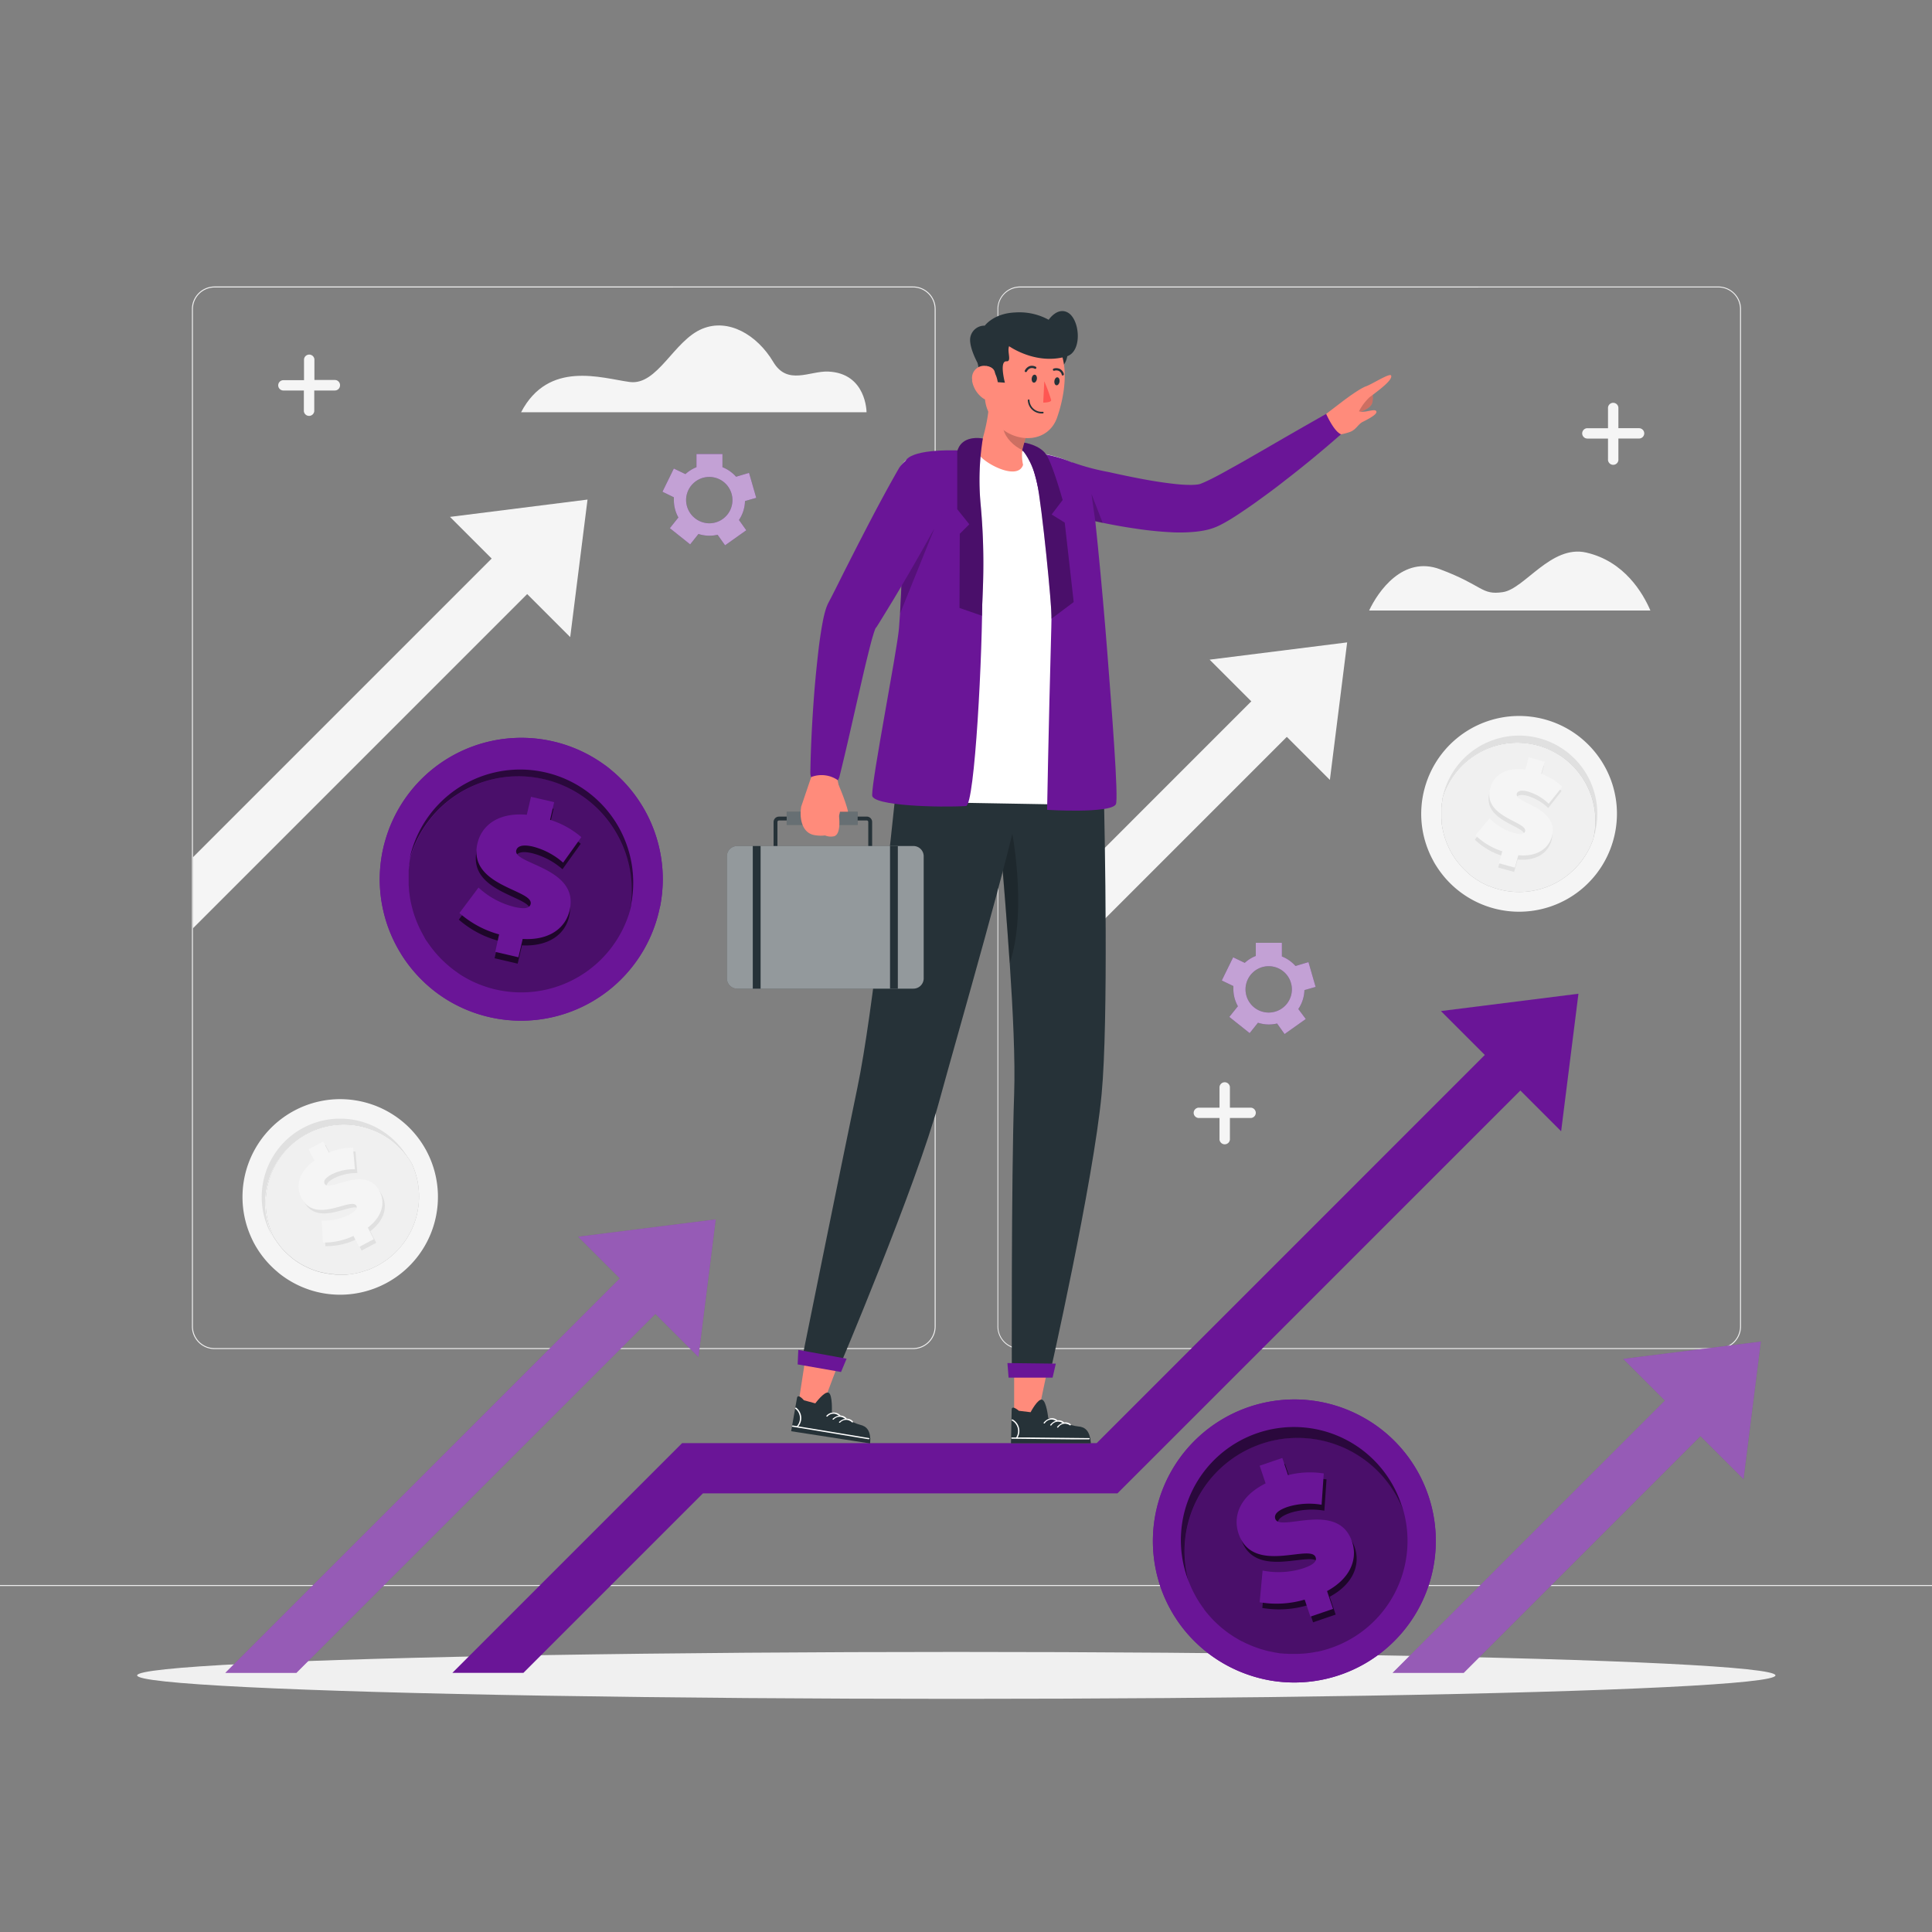 <svg xmlns="http://www.w3.org/2000/svg" viewBox="0 0 500 500"><rect x="0" y="0" width="500" height="500" fill="#808080" stroke="none"/><g id="freepik--background-complete--inject-75"><path d="M444.71,349.14H264a5.87,5.87,0,0,1-5.86-5.86V80A5.87,5.87,0,0,1,264,74.15H444.71A5.87,5.87,0,0,1,450.57,80V343.28A5.87,5.87,0,0,1,444.71,349.14ZM264,74.4A5.61,5.61,0,0,0,258.35,80V343.28a5.61,5.61,0,0,0,5.61,5.61H444.71a5.61,5.61,0,0,0,5.61-5.61V80a5.61,5.61,0,0,0-5.61-5.61Z" style="fill:#f0f0f0"></path><path d="M236.28,349.14H55.53a5.87,5.87,0,0,1-5.86-5.86V80a5.87,5.87,0,0,1,5.86-5.86H236.28A5.87,5.87,0,0,1,242.14,80V343.28A5.87,5.87,0,0,1,236.28,349.14ZM55.53,74.4A5.61,5.61,0,0,0,49.92,80V343.28a5.61,5.61,0,0,0,5.61,5.61H236.28a5.61,5.61,0,0,0,5.61-5.61V80a5.61,5.61,0,0,0-5.61-5.61Z" style="fill:#f0f0f0"></path><rect y="410.21" width="500" height="0.25" style="fill:#f0f0f0"></rect><polygon points="348.64 166.25 344.17 201.84 313.05 170.72 348.64 166.25" style="fill:#f5f5f5"></polygon><polygon points="277.05 246.68 339.99 183.74 330.8 174.54 277.05 228.3 277.05 246.68" style="fill:#f5f5f5"></polygon><path d="M110.48,298.06a25.32,25.32,0,0,1-16,36.17,25.26,25.26,0,0,1-12.66.07c-.58-.15-1.17-.32-1.74-.51A25.41,25.41,0,0,1,73,330.12c-.42-.31-.84-.64-1.24-1a25.21,25.21,0,0,1-6.18-7.7c-.14-.28-.28-.56-.41-.85a25.33,25.33,0,0,1,20.47-36c.61-.06,1.22-.09,1.83-.11a25.67,25.67,0,0,1,7.81,1.06c.56.17,1.11.35,1.65.55a25.64,25.64,0,0,1,5.49,2.87,25.15,25.15,0,0,1,7.63,8.33C110.19,297.51,110.34,297.78,110.48,298.06Z" style="fill:#f5f5f5"></path><path d="M106.39,301.24c-.26-.44-.53-.87-.82-1.29a20.16,20.16,0,0,0-4.66-4.82,19.9,19.9,0,0,0-6-3,16.48,16.48,0,0,0-1.67-.45,20.17,20.17,0,0,0-8-.16,19.84,19.84,0,0,0-2,.46,20.26,20.26,0,0,0-12.76,28l-.45-.82A20.23,20.23,0,1,1,106,300.41C106.12,300.68,106.25,301,106.39,301.24Z" style="fill:#e0e0e0"></path><g style="opacity:0.3"><path d="M97.36,327.7c-.21.11-.42.22-.64.32h0c-.22.11-.43.21-.66.3l-.16.07c-.25.11-.49.2-.73.29l-.1,0a19.56,19.56,0,0,1-2.41.73c-.27.06-.55.13-.82.17-.55.11-1.1.19-1.66.25h0l-.54.05-.29,0-.43,0c-.22,0-.44,0-.67,0s-.57,0-.86,0-.57,0-.85-.05-.47,0-.7-.06l-.46-.06-.37-.05-.42-.07-.69-.13-.59-.14-.13,0-.84-.22-.78-.25h0l-.46-.17-.46-.17-.44-.18-.47-.21-.45-.21-.44-.22c-.3-.15-.6-.31-.9-.49l-.36-.21c-.3-.18-.58-.36-.87-.56l-.4-.28c-.43-.3-.85-.63-1.25-1l-.32-.28c-.24-.21-.47-.41-.69-.63l0,0c-.23-.22-.45-.45-.67-.68l-.3-.32-.14-.16-.31-.35,0-.06a4.23,4.23,0,0,1-.33-.41,5.19,5.19,0,0,1-.36-.46c-.12-.15-.23-.31-.34-.47s-.18-.25-.26-.38l-.17-.25-.22-.35-.3-.5a20.26,20.26,0,0,1,12.76-28,19.84,19.84,0,0,1,2-.46,20.17,20.17,0,0,1,8,.16,16.48,16.48,0,0,1,1.67.45,19.9,19.9,0,0,1,6,3,20.16,20.16,0,0,1,4.66,4.82c.29.42.56.85.82,1.29A20.27,20.27,0,0,1,97.36,327.7Z"></path></g><path d="M97.36,327.7c-.21.11-.42.22-.64.32h0c-.22.11-.43.21-.66.3l-.16.07c-.25.11-.49.2-.73.29l-.1,0a19.56,19.56,0,0,1-2.41.73c-.27.06-.55.13-.82.17-.55.11-1.1.19-1.66.25l-.22,0-.33,0-.29,0-.43,0c-.22,0-.44,0-.67,0s-.57,0-.86,0-.57,0-.85-.05-.47,0-.7-.06l-.46-.06-.37-.05-.42-.07-.69-.13-.59-.14-.13,0-.84-.22-.78-.25h0l-.46-.17-.46-.17-.44-.18-.47-.21-.45-.21-.44-.22c-.3-.15-.6-.31-.9-.49l-.36-.21c-.3-.18-.58-.36-.87-.56l-.4-.28c-.43-.3-.85-.63-1.25-1l-.32-.28c-.24-.21-.47-.41-.69-.63l0,0c-.23-.22-.45-.45-.67-.68l-.3-.32-.14-.16-.31-.35,0-.06a4.23,4.23,0,0,1-.33-.41,5.19,5.19,0,0,1-.36-.46c-.12-.15-.23-.31-.34-.47s-.18-.25-.26-.38l-.17-.25-.22-.35-.3-.5a20.26,20.26,0,0,1,12.76-28,19.84,19.84,0,0,1,2-.46,20.17,20.17,0,0,1,8,.16,16.48,16.48,0,0,1,1.67.45,19.9,19.9,0,0,1,6,3,20.16,20.16,0,0,1,4.66,4.82c.29.42.56.85.82,1.29A20.27,20.27,0,0,1,97.36,327.7Z" style="fill:#f0f0f0"></path><path d="M95.82,318.64l1.55,3-3.79,2-1.48-2.85a17.69,17.69,0,0,1-7.88,1.71l-.37-5.68A14.49,14.49,0,0,0,91,315.26c1.8-.94,2.24-1.65,1.91-2.29-1.23-2.37-10.64,4.95-14.29-2.06-1.58-3-.7-6.74,3.38-9.65l-1.52-2.93,3.79-2,1.49,2.88A15.67,15.67,0,0,1,92,298l.48,5.58a13.18,13.18,0,0,0-6,1.33c-1.86,1-2.17,1.81-1.83,2.46,1.17,2.26,10.59-5,14.2,1.89C100.39,312.13,99.61,315.74,95.82,318.64Z" style="fill:#e0e0e0"></path><path d="M95.19,317.7l1.55,3-3.78,2-1.49-2.84a18,18,0,0,1-7.88,1.71l-.36-5.68a14.67,14.67,0,0,0,7.1-1.51c1.8-.94,2.25-1.65,1.91-2.3C91,309.67,81.61,317,78,310c-1.58-3-.71-6.73,3.38-9.64l-1.53-2.93,3.79-2,1.5,2.87A15.94,15.94,0,0,1,91.36,297l.49,5.59a13.06,13.06,0,0,0-6,1.33c-1.85,1-2.17,1.81-1.83,2.45,1.17,2.26,10.59-5,14.2,1.9C99.76,311.19,99,314.81,95.19,317.7Z" style="fill:#f5f5f5"></path><path d="M417.52,217.41a25.3,25.3,0,0,1-45.67,6.91c-.33-.51-.64-1-.93-1.57a25.56,25.56,0,0,1-2.69-7.53c-.09-.52-.17-1-.24-1.57a25.24,25.24,0,0,1,.76-9.84q.12-.45.27-.9a25.32,25.32,0,0,1,39.58-12.35c.48.37.95.76,1.4,1.17a25.22,25.22,0,0,1,5,6.11c.29.5.57,1,.83,1.53a25.23,25.23,0,0,1,2.05,5.83,24.88,24.88,0,0,1,.56,6.46,25.19,25.19,0,0,1-.68,4.84C417.68,216.81,417.6,217.11,417.52,217.41Z" style="fill:#f5f5f5"></path><path d="M412.36,216.94c.11-.5.21-1,.28-1.5a19.8,19.8,0,0,0-.11-6.7,20.09,20.09,0,0,0-2.3-6.31c-.28-.5-.59-1-.91-1.47a20.39,20.39,0,0,0-5.74-5.59c-.57-.35-1.15-.69-1.75-1a20.51,20.51,0,0,0-3.76-1.46,20.25,20.25,0,0,0-24.66,13.17c.08-.3.15-.6.23-.9a20.24,20.24,0,0,1,39,10.87Z" style="fill:#e0e0e0"></path><g style="opacity:0.3"><path d="M387.7,230.1l-.69-.2h0l-.69-.23-.17-.06-.72-.28-.11,0a19.64,19.64,0,0,1-2.25-1.12c-.24-.14-.49-.28-.72-.43-.48-.3-.93-.62-1.38-.95h0l-.42-.33-.23-.19L380,226c-.17-.15-.34-.29-.5-.45l-.62-.59c-.2-.2-.4-.41-.59-.62s-.32-.34-.47-.53-.2-.23-.29-.35l-.24-.29-.26-.34c-.14-.18-.28-.37-.41-.56s-.23-.33-.34-.51l-.08-.11-.46-.74-.39-.71,0,0c-.08-.15-.15-.3-.22-.44s-.15-.3-.22-.45-.13-.28-.2-.43-.14-.31-.2-.47l-.18-.46c-.06-.15-.12-.3-.17-.46-.12-.32-.23-.64-.33-1l-.12-.41c-.09-.32-.17-.66-.25-1,0-.16-.07-.32-.1-.48-.11-.52-.19-1-.26-1.56,0-.14,0-.28,0-.42,0-.31-.06-.62-.07-.94,0,0,0,0,0,0,0-.32,0-.63,0-.94v-.44c0-.08,0-.15,0-.22s0-.31,0-.47a.2.2,0,0,1,0-.07c0-.17,0-.35,0-.52l.06-.58c0-.2,0-.39.07-.58s0-.3.07-.46,0-.19,0-.29.05-.27.08-.41l.12-.57a20.25,20.25,0,0,1,24.66-13.17,20.51,20.51,0,0,1,3.76,1.46c.6.31,1.18.65,1.75,1a20.39,20.39,0,0,1,5.74,5.59c.32.47.63,1,.91,1.47a20.09,20.09,0,0,1,2.3,6.31,19.8,19.8,0,0,1,.11,6.7c-.07.5-.17,1-.28,1.5A20.26,20.26,0,0,1,387.7,230.1Z"></path></g><path d="M387.7,230.1l-.69-.2h0l-.69-.23-.17-.06-.72-.28-.11,0a19.64,19.64,0,0,1-2.25-1.12c-.24-.14-.49-.28-.72-.43-.48-.3-.93-.62-1.38-.95l-.18-.14a2.43,2.43,0,0,1-.25-.2l-.23-.19L380,226c-.17-.15-.34-.29-.5-.45l-.62-.59c-.2-.2-.4-.41-.59-.62s-.32-.34-.47-.53-.2-.23-.29-.35l-.24-.29-.26-.34c-.14-.18-.28-.37-.41-.56s-.23-.33-.34-.51l-.08-.11-.46-.74-.39-.71,0,0c-.08-.15-.15-.3-.22-.44s-.15-.3-.22-.45-.13-.28-.2-.43-.14-.31-.2-.47l-.18-.46c-.06-.15-.12-.3-.17-.46-.12-.32-.23-.64-.33-1l-.12-.41c-.09-.32-.17-.66-.25-1,0-.16-.07-.32-.1-.48-.11-.52-.19-1-.26-1.56,0-.14,0-.28,0-.42,0-.31-.06-.62-.07-.94,0,0,0,0,0,0,0-.32,0-.63,0-.94v-.44c0-.08,0-.15,0-.22s0-.31,0-.47a.2.2,0,0,1,0-.07c0-.17,0-.35,0-.52l.06-.58c0-.2,0-.39.07-.58s0-.3.07-.46,0-.19,0-.29.05-.27.08-.41l.12-.57a20.25,20.25,0,0,1,24.66-13.17,20.51,20.51,0,0,1,3.76,1.46c.6.31,1.18.65,1.75,1a20.39,20.39,0,0,1,5.74,5.59c.32.47.63,1,.91,1.47a20.09,20.09,0,0,1,2.3,6.31,19.8,19.8,0,0,1,.11,6.7c-.07.5-.17,1-.28,1.5A20.26,20.26,0,0,1,387.7,230.1Z" style="fill:#f0f0f0"></path><path d="M392.76,222.43l-.9,3.23-4.12-1.14.87-3.09a17.82,17.82,0,0,1-6.93-4.14l3.61-4.4a14.59,14.59,0,0,0,6.22,3.75c2,.54,2.77.33,3-.37.71-2.57-11.16-3.64-9-11.26.92-3.3,4.08-5.4,9.05-4.74l.89-3.18,4.11,1.15-.87,3.12a15.75,15.75,0,0,1,5.45,3.35l-3.46,4.41a13,13,0,0,0-5.26-3.11c-2-.56-2.82-.15-3,.55-.68,2.45,11.18,3.55,9.08,11.08C400.54,220.79,397.5,222.9,392.76,222.43Z" style="fill:#e0e0e0"></path><path d="M392.94,221.32l-.9,3.23-4.12-1.14.87-3.1a17.69,17.69,0,0,1-6.93-4.13l3.62-4.4a14.5,14.5,0,0,0,6.21,3.75c2,.54,2.77.33,3-.37.71-2.57-11.15-3.64-9-11.26.92-3.3,4.08-5.4,9.06-4.74l.88-3.18,4.12,1.15-.88,3.12a15.89,15.89,0,0,1,5.46,3.35L400.8,208a13,13,0,0,0-5.26-3.11c-2-.56-2.82-.15-3,.55-.68,2.45,11.18,3.55,9.08,11.08C400.72,219.68,397.68,221.79,392.94,221.32Z" style="fill:#f5f5f5"></path><polygon points="152.05 129.29 147.57 164.88 116.46 133.77 152.05 129.29" style="fill:#f5f5f5"></polygon><polygon points="49.94 240.24 143.4 146.78 134.21 137.59 49.94 221.86 49.94 240.24" style="fill:#f5f5f5"></polygon><path d="M88,99.72h0a1.34,1.34,0,0,1-1.35,1.34H81.33v5.34a1.35,1.35,0,0,1-2.69,0v-5.34H73.3A1.34,1.34,0,0,1,72,99.73h0a1.34,1.34,0,0,1,1.34-1.34h5.34V93a1.35,1.35,0,0,1,2.69,0v5.34h5.34A1.34,1.34,0,0,1,88,99.72Z" style="fill:#f5f5f5"></path><path d="M425.53,112.15h0a1.34,1.34,0,0,1-1.35,1.34h-5.34v5.34a1.35,1.35,0,1,1-2.69,0V113.5h-5.34a1.34,1.34,0,0,1-1.34-1.34h0a1.35,1.35,0,0,1,1.34-1.34h5.34v-5.34a1.35,1.35,0,0,1,2.69,0v5.34h5.34A1.35,1.35,0,0,1,425.53,112.15Z" style="fill:#f5f5f5"></path><path d="M325,288h0a1.35,1.35,0,0,1-1.35,1.34H318.3v5.34a1.35,1.35,0,1,1-2.69,0v-5.34h-5.34a1.35,1.35,0,0,1-1.35-1.34h0a1.36,1.36,0,0,1,1.35-1.34h5.34v-5.34a1.35,1.35,0,0,1,2.69,0v5.34h5.34A1.36,1.36,0,0,1,325,288Z" style="fill:#f5f5f5"></path><path d="M427.12,158c-1.9-4.44-6.7-12.74-16.62-15-9.07-2.07-15.93,9.4-21.55,10.24s-5-1.69-16.26-5.91c-9.62-3.62-16.07,5.78-18.36,10.67Z" style="fill:#f5f5f5"></path><path d="M224.26,106.69s0-10.1-9.92-10.53c-4.75-.2-10.54,3.68-14.2-2.46-4.25-7.13-11.68-11.38-18.37-8.62-7.39,3-11.58,14.74-18.8,13.78s-21-5.76-28.11,7.83Z" style="fill:#f5f5f5"></path></g><g id="freepik--Shadow--inject-75"><ellipse cx="247.49" cy="433.59" rx="212" ry="6.07" style="fill:#f0f0f0"></ellipse></g><g id="freepik--Coins--inject-75"><path d="M369.68,387.13a36.64,36.64,0,0,1-40.76,47.8,37.37,37.37,0,0,1-8.28-2.43c-.81-.35-1.61-.72-2.39-1.12a36.48,36.48,0,0,1-9.33-6.84c-.54-.54-1.06-1.1-1.56-1.67a36.68,36.68,0,0,1-7.1-12.39c-.14-.43-.28-.86-.4-1.3a36.65,36.65,0,0,1,37.32-46.94c.89.06,1.76.14,2.64.26a36.62,36.62,0,0,1,10.93,3.26c.75.36,1.5.75,2.23,1.16a36.5,36.5,0,0,1,16.24,18.93C369.38,386.27,369.53,386.7,369.68,387.13Z" style="fill:rgb(106, 21, 151)"></path><path d="M369.68,387.13a36.64,36.64,0,0,1-40.76,47.8,37.37,37.37,0,0,1-8.28-2.43c-.81-.35-1.61-.72-2.39-1.12a36.48,36.48,0,0,1-9.33-6.84c-.54-.54-1.06-1.1-1.56-1.67a36.68,36.68,0,0,1-7.1-12.39c-.14-.43-.28-.86-.4-1.3a36.65,36.65,0,0,1,37.32-46.94c.89.06,1.76.14,2.64.26a36.62,36.62,0,0,1,10.93,3.26c.75.36,1.5.75,2.23,1.16a36.5,36.5,0,0,1,16.24,18.93C369.38,386.27,369.53,386.7,369.68,387.13Z" style="fill:rgb(106, 21, 151)"></path><path d="M363.12,390.75c-.27-.69-.56-1.36-.88-2a29.27,29.27,0,0,0-13.46-13.61c-.75-.37-1.51-.71-2.29-1a29.15,29.15,0,0,0-11.4-2,28.47,28.47,0,0,0-2.91.21,28.8,28.8,0,0,0-5.68,1.31,29.31,29.31,0,0,0-18.82,35.79l-.45-1.26a29.27,29.27,0,1,1,55.48-18.67C362.86,389.9,363,390.33,363.12,390.75Z" style="opacity:0.6"></path><g style="opacity:0.3"><path d="M344.3,426.54c-.33.12-.66.22-1,.32h0l-1,.28-.25.07-1.1.25-.16,0a27.81,27.81,0,0,1-3.6.5c-.41,0-.81.06-1.22.06-.81,0-1.61,0-2.42,0h0l-.78-.05-.42,0-.62-.07q-.48,0-1-.12c-.41-.06-.81-.12-1.22-.21s-.81-.16-1.21-.25-.66-.16-1-.26l-.64-.18-.51-.15-.59-.2-.95-.34c-.28-.1-.55-.21-.82-.33l-.18-.07c-.38-.17-.77-.33-1.15-.51s-.7-.34-1.05-.53l-.06,0-.63-.34-.61-.36-.59-.35-.63-.4-.59-.4-.58-.41c-.4-.29-.79-.59-1.18-.91l-.47-.38q-.57-.48-1.11-1l-.52-.49c-.54-.53-1.06-1.09-1.56-1.66l-.4-.47c-.29-.35-.57-.69-.85-1.06l0-.05c-.27-.36-.54-.73-.79-1.11l-.36-.52-.17-.27c-.12-.19-.24-.38-.35-.57l-.06-.09c-.13-.21-.26-.44-.38-.66s-.28-.49-.4-.74-.27-.49-.39-.74-.19-.4-.29-.61-.12-.26-.17-.39a5.38,5.38,0,0,1-.24-.55l-.33-.79a29.31,29.31,0,0,1,18.82-35.79,28.8,28.8,0,0,1,5.68-1.31,28.47,28.47,0,0,1,2.91-.21,29.15,29.15,0,0,1,11.4,2c.78.3,1.54.64,2.29,1a29.27,29.27,0,0,1,13.46,13.61c.32.66.61,1.33.88,2A29.3,29.3,0,0,1,344.3,426.54Z"></path></g><g style="opacity:0.6"><path d="M344.12,413.24l1.55,4.61-5.85,2-1.48-4.4a25.88,25.88,0,0,1-11.65.69l.75-8.21a21,21,0,0,0,10.49-.57c2.78-.93,3.58-1.85,3.25-2.85-1.23-3.65-16.31,4.7-19.95-6.13-1.58-4.69.49-9.78,7-13l-1.52-4.53,5.85-2,1.5,4.45a22.81,22.81,0,0,1,9.24-.43l-.56,8.09a18.78,18.78,0,0,0-8.82.57c-2.87,1-3.5,2.1-3.17,3.09,1.18,3.49,16.27-4.82,19.87,5.89C352.11,405,350.18,410,344.12,413.24Z"></path></g><path d="M343.44,411.77l1.55,4.61-5.86,2-1.48-4.4a25.86,25.86,0,0,1-11.65.68l.76-8.2a21.17,21.17,0,0,0,10.48-.57c2.79-.94,3.59-1.86,3.25-2.85-1.23-3.66-16.31,4.7-19.95-6.14-1.58-4.69.5-9.78,7-13L326,379.32l5.86-2,1.49,4.44a23,23,0,0,1,9.24-.43l-.56,8.1a18.93,18.93,0,0,0-8.82.56c-2.87,1-3.5,2.1-3.16,3.1,1.17,3.49,16.26-4.83,19.86,5.89C351.42,403.49,349.5,408.48,343.44,411.77Z" style="fill:rgb(106, 21, 151)"></path><path d="M170.54,235.83A36.65,36.65,0,0,1,119,260.55a36,36,0,0,1-8.2-5.41,37,37,0,0,1-5.78-6.41c-.51-.72-1-1.46-1.44-2.21a36.7,36.7,0,0,1-4.36-10.71c-.17-.75-.32-1.49-.45-2.25a36.46,36.46,0,0,1,.46-14.27c.1-.44.21-.88.34-1.31a36.63,36.63,0,0,1,56.4-20.38c.72.51,1.42,1,2.1,1.6a36.41,36.41,0,0,1,7.6,8.51c.45.7.89,1.42,1.29,2.15a36.67,36.67,0,0,1,4.57,17.6,37.53,37.53,0,0,1-.67,7C170.73,234.94,170.64,235.39,170.54,235.83Z" style="fill:rgb(106, 21, 151)"></path><path d="M170.54,235.83A36.65,36.65,0,0,1,119,260.55a36,36,0,0,1-8.2-5.41,37,37,0,0,1-5.78-6.41c-.51-.72-1-1.46-1.44-2.21a36.7,36.7,0,0,1-4.36-10.71c-.17-.75-.32-1.49-.45-2.25a36.46,36.46,0,0,1,.46-14.27c.1-.44.21-.88.34-1.31a36.63,36.63,0,0,1,56.4-20.38c.72.51,1.42,1,2.1,1.6a36.41,36.41,0,0,1,7.6,8.51c.45.7.89,1.42,1.29,2.15a36.67,36.67,0,0,1,4.57,17.6,37.53,37.53,0,0,1-.67,7C170.73,234.94,170.64,235.39,170.54,235.83Z" style="fill:rgb(106, 21, 151)"></path><path d="M163.05,235.47c.13-.72.24-1.45.31-2.18A29.26,29.26,0,0,0,159,214.65q-.66-1.07-1.41-2.07a29.2,29.2,0,0,0-8.65-7.7,28.85,28.85,0,0,0-2.59-1.34,29.26,29.26,0,0,0-40.32,18.73c.09-.44.18-.88.28-1.32a29.27,29.27,0,0,1,57,13.22C163.28,234.61,163.16,235.05,163.05,235.47Z" style="opacity:0.6"></path><g style="opacity:0.3"><path d="M128.25,256.07c-.34-.07-.67-.16-1-.25h0l-1-.29-.25-.08-1.07-.36-.15-.06a29.18,29.18,0,0,1-3.33-1.46c-.36-.19-.72-.38-1.07-.59-.71-.4-1.39-.82-2-1.28h0l-.63-.45-.35-.26-.49-.38c-.25-.19-.5-.39-.75-.61s-.63-.53-.93-.82-.61-.56-.9-.85-.47-.48-.7-.73-.31-.32-.45-.49-.24-.27-.36-.4l-.4-.48-.63-.79c-.18-.23-.36-.46-.52-.7l-.12-.16c-.24-.34-.48-.69-.71-1s-.42-.66-.62-1l0-.05c-.12-.2-.24-.41-.35-.62s-.23-.42-.34-.63l-.32-.61c-.1-.22-.22-.44-.32-.66l-.29-.66c-.1-.21-.19-.43-.28-.65-.19-.45-.36-.91-.53-1.39l-.2-.57c-.16-.47-.3-.95-.42-1.42-.07-.24-.13-.47-.19-.7-.18-.74-.33-1.48-.46-2.23l-.09-.6c-.07-.45-.12-.9-.17-1.35v-.07c0-.45-.08-.91-.1-1.36l0-.63V228c0-.22,0-.45,0-.67v-.1c0-.26,0-.51,0-.77s0-.56,0-.84,0-.56.06-.83,0-.45.08-.67,0-.29,0-.43.05-.39.08-.59.09-.56.14-.84a29.26,29.26,0,0,1,40.32-18.73,28.85,28.85,0,0,1,2.59,1.34,29.2,29.2,0,0,1,8.65,7.7q.75,1,1.41,2.07a29.26,29.26,0,0,1,4.32,18.64c-.07.73-.18,1.46-.31,2.18A29.31,29.31,0,0,1,128.25,256.07Z"></path></g><g style="opacity:0.6"><path d="M135.08,244.66l-1.1,4.73L128,248l1-4.52A25.8,25.8,0,0,1,118.74,238l4.94-6.59a21,21,0,0,0,9.23,5c2.86.67,4,.31,4.26-.72.87-3.75-16.35-4.55-13.77-15.69,1.12-4.82,5.56-8.06,12.78-7.42l1.08-4.66,6,1.4-1.06,4.57a22.88,22.88,0,0,1,8.09,4.48l-4.72,6.59a19,19,0,0,0-7.81-4.14c-2.94-.69-4.08-.05-4.32,1-.83,3.59,16.38,4.43,13.83,15.44C146.22,241.8,142,245,135.08,244.66Z"></path></g><path d="M135.27,243l-1.1,4.74-6-1.4,1-4.52a25.8,25.8,0,0,1-10.27-5.53l4.94-6.59a21,21,0,0,0,9.23,5c2.86.66,4,.3,4.26-.72.87-3.76-16.35-4.56-13.77-15.7,1.12-4.82,5.56-8.06,12.78-7.42l1.08-4.65,6,1.39-1.06,4.57a22.88,22.88,0,0,1,8.09,4.48l-4.72,6.6a18.88,18.88,0,0,0-7.81-4.15c-2.94-.68-4.08,0-4.32,1-.83,3.58,16.38,4.42,13.83,15.43C146.41,240.18,142.15,243.42,135.27,243Z" style="fill:rgb(106, 21, 151)"></path></g><g id="freepik--Arrows--inject-75"><polygon points="420.1 351.68 430.88 362.46 360.41 432.93 378.81 432.93 440.08 371.66 451.22 382.79 455.7 347.2 420.1 351.68" style="fill:rgb(106, 21, 151)"></polygon><g style="opacity:0.3"><polygon points="420.1 351.68 430.88 362.46 360.41 432.93 378.81 432.93 440.08 371.66 451.22 382.79 455.7 347.2 420.1 351.68" style="fill:#fff"></polygon></g><polygon points="149.63 320.06 160.41 330.85 58.32 432.93 76.71 432.93 169.61 340.05 180.75 351.18 185.23 315.58 149.63 320.06" style="fill:rgb(106, 21, 151)"></polygon><g style="opacity:0.3"><polygon points="149.63 320.06 160.41 330.85 58.32 432.93 76.71 432.93 169.61 340.05 180.75 351.18 185.23 315.58 149.63 320.06" style="fill:#fff"></polygon></g></g><g id="freepik--Gears--inject-75"><path d="M192.8,129.67l2.91-.83-1.86-6.46-3.36,1a9.22,9.22,0,0,0-3.52-2.47v-3.4h-6.72v3.4a9.33,9.33,0,0,0-2.86,1.79l-3-1.44-2.94,6,2.95,1.44c0,.24,0,.49,0,.73a9.21,9.21,0,0,0,1.17,4.49h0l-2.21,2.77,5.25,4.19,2.15-2.69a9.24,9.24,0,0,0,2.85.45,9.08,9.08,0,0,0,2.1-.25l1.94,2.73,5.48-3.89-1.89-2.66A9.12,9.12,0,0,0,192.8,129.67Zm-15.24-.24a6,6,0,1,1,6.05,6A6.06,6.06,0,0,1,177.56,129.43Z" style="fill:rgb(106, 21, 151)"></path><path d="M192.8,129.67l2.91-.83-1.86-6.46-3.36,1a9.22,9.22,0,0,0-3.52-2.47v-3.4h-6.72v3.4a9.33,9.33,0,0,0-2.86,1.79l-3-1.44-2.94,6,2.95,1.44c0,.24,0,.49,0,.73a9.21,9.21,0,0,0,1.17,4.49h0l-2.21,2.77,5.25,4.19,2.15-2.69a9.24,9.24,0,0,0,2.85.45,9.08,9.08,0,0,0,2.1-.25l1.94,2.73,5.48-3.89-1.89-2.66A9.12,9.12,0,0,0,192.8,129.67Zm-15.24-.24a6,6,0,1,1,6.05,6A6.06,6.06,0,0,1,177.56,129.43Z" style="fill:#fff;opacity:0.6"></path><path d="M337.58,256.24l2.9-.83L338.63,249l-3.36,1a9.22,9.22,0,0,0-3.52-2.47V244H325v3.4a9.21,9.21,0,0,0-2.86,1.79l-3-1.44-2.94,6,3,1.44c0,.24,0,.48,0,.73a9.1,9.1,0,0,0,1.17,4.49h0l-2.22,2.77,5.26,4.19,2.15-2.69a9.24,9.24,0,0,0,2.85.45,9.14,9.14,0,0,0,2.1-.25l1.94,2.73,5.48-3.89L336,261.13A9.12,9.12,0,0,0,337.58,256.24ZM322.34,256a6,6,0,1,1,6.05,6.05A6,6,0,0,1,322.34,256Z" style="fill:rgb(106, 21, 151)"></path><path d="M337.58,256.24l2.9-.83L338.63,249l-3.36,1a9.22,9.22,0,0,0-3.52-2.47V244H325v3.4a9.21,9.21,0,0,0-2.86,1.79l-3-1.44-2.94,6,3,1.44c0,.24,0,.48,0,.73a9.1,9.1,0,0,0,1.17,4.49h0l-2.22,2.77,5.26,4.19,2.15-2.69a9.24,9.24,0,0,0,2.85.45,9.14,9.14,0,0,0,2.1-.25l1.94,2.73,5.48-3.89L336,261.13A9.12,9.12,0,0,0,337.58,256.24ZM322.34,256a6,6,0,1,1,6.05,6.05A6,6,0,0,1,322.34,256Z" style="fill:#fff;opacity:0.6"></path></g><g id="freepik--Character--inject-75"><polygon points="408.5 257.18 404.02 292.77 393.47 282.22 289.2 386.48 181.92 386.48 135.46 432.93 117.08 432.93 176.53 373.48 283.82 373.48 384.27 273.02 372.91 261.66 408.5 257.18" style="fill:rgb(106, 21, 151)"></polygon><polygon points="262.46 351.53 262.46 366.4 268.46 366.88 271.4 352.96 262.46 351.53" style="fill:#ff8b7b"></polygon><path d="M266.72,365.48s1.89-3.63,3-3.24,1.57,4.79,1.57,4.79,6,2,7.74,2.13,3.06,1.06,3.28,4.37H261.64s.14-7.46.18-8.74,1.86.32,1.86.32Z" style="fill:#263238"></path><path d="M261.87,367.62A3.1,3.1,0,0,1,263,372a.16.16,0,1,0,.27.17,3.41,3.41,0,0,0-1.19-4.81c-.17-.1-.37.18-.2.28Z" style="fill:#fff"></path><path d="M261.84,372.34l16.21.17,3.77,0c.21,0,.26-.33.05-.33l-16.22-.17-3.77,0c-.21,0-.25.33,0,.33Z" style="fill:#fff"></path><path d="M270.4,368.33a2.09,2.09,0,0,1,3-.54c.15.13.35-.16.2-.28-1.06-.87-2.51-.5-3.48.65-.14.17.12.34.27.17Z" style="fill:#fff"></path><path d="M272.11,368.86a2.1,2.1,0,0,1,3-.53c.16.13.36-.16.2-.28-1.06-.88-2.51-.5-3.48.65-.14.17.12.33.27.16Z" style="fill:#fff"></path><path d="M273.88,369.4a2.1,2.1,0,0,1,3-.53c.16.12.36-.16.2-.29-1.06-.87-2.51-.49-3.47.66-.15.17.11.33.26.16Z" style="fill:#fff"></path><path d="M258.85,204.16c.17,2.65-.19,10.8.17,15.17.67,8.34,1.58,19.15,2.3,30,.84,12.54,1.44,25.09,1.14,33.81-.77,22.37-.6,73.08-.6,73.08h9.71s11.4-50.4,13.53-73.08c1.78-18.81.84-67.26.54-79Z" style="fill:#263238"></path><path d="M259,219.33c.67,8.34,1.58,19.15,2.3,30,4.78-14.14.34-35.51.34-35.51Z" style="opacity:0.2"></path><polygon points="261.02 356.54 272.41 356.54 273.24 352.91 260.72 352.76 261.02 356.54" style="fill:rgb(106, 21, 151)"></polygon><polygon points="208.87 348.76 206.6 363.45 212.46 364.84 217.49 351.53 208.87 348.76" style="fill:#ff8b7b"></polygon><path d="M211,363.19s2.42-3.29,3.46-2.74.82,5,.82,5,5.67,2.92,7.33,3.29,2.86,1.52,2.57,4.82l-20.43-3.16s1.28-7.35,1.51-8.61,1.79.6,1.79.6Z" style="fill:#263238"></path><path d="M205.83,364.57a3.1,3.1,0,0,1,.44,4.48c-.13.17.1.38.24.2a3.4,3.4,0,0,0-.44-4.93c-.15-.13-.39.12-.24.25Z" style="fill:#fff"></path><path d="M205.08,369.23l16,2.64,3.72.61c.21,0,.3-.28.09-.31l-16-2.65-3.72-.61c-.21,0-.3.28-.09.32Z" style="fill:#fff"></path><path d="M214.15,366.57a2.1,2.1,0,0,1,3.06-.07c.13.15.37-.1.24-.25a2.47,2.47,0,0,0-3.54.11c-.17.15.07.36.24.21Z" style="fill:#fff"></path><path d="M215.76,367.36a2.1,2.1,0,0,1,3.06-.07c.13.15.37-.1.24-.25-.92-1-2.41-.87-3.54.12-.17.15.07.35.24.2Z" style="fill:#fff"></path><path d="M217.42,368.16a2.11,2.11,0,0,1,3.07-.06c.13.14.37-.11.24-.25-.92-1-2.41-.88-3.54.11-.17.15.07.35.23.2Z" style="fill:#fff"></path><path d="M243.05,285.08c-6,22-26.16,69.5-26.16,69.5l-9.57-1.66s10-49.46,14.56-71.36c4.14-19.77,8.69-65.18,10.16-78.7l32.1,2.89c-1.71,11.58-16.11,61.1-21.09,79.33Z" style="fill:#263238"></path><polygon points="206.43 353.11 217.66 355.07 219.1 351.63 206.6 349.35 206.43 353.11" style="fill:rgb(106, 21, 151)"></polygon><path d="M230.17,202.86c-.13,1.41,2.75,4.58,4.16,4.64l49.83.87c1.5.07,3.26-1,3.21-2.46-.51-17.67-4.63-78.45-6-82.28-1.71-4.71-11.19-6.41-15.33-6.78a145.86,145.86,0,0,0-19.64,0c-3.19.15-6.1.43-8.52.73a6.52,6.52,0,0,0-5.64,7.51,186.05,186.05,0,0,1,2.1,20.42c0,.34,0,.66,0,1,.11,2.3.22,4.57.23,6.82,0,.44,0,.9,0,1.34C234.39,177.5,231.42,188.71,230.17,202.86Z" style="fill:#fff"></path><path d="M250,208.6c-6.66.41-24.29,0-24.29-2.78,0-4.64,6.34-36.73,6.94-43.15.09-1,.18-2.31.28-3.9.17-3,.34-6.79.5-10.91.49-12.84.89-28.44.89-28.44s.39-3.53,15.89-2.78c0,0,3.86,18.84,4,35.42S252.27,208.46,250,208.6Z" style="fill:rgb(106, 21, 151)"></path><path d="M266,116.85s6.83,18.07,6.08,45.44-1.09,47.3-1.09,47.3,16.36,1,17.79-1.43c.77-1.33-1.12-25.2-2.2-39.19-1.23-15.93-3.7-42.09-4.63-45.23C280.37,118.31,266,116.85,266,116.85Z" style="fill:rgb(106, 21, 151)"></path><path d="M347.08,112.37c-4.8,4.22-9.7,8.27-14.77,12.17-2.52,2-5.1,3.86-7.73,5.75-1.32.94-2.66,1.85-4.05,2.77s-2.79,1.81-4.55,2.72a15.58,15.58,0,0,1-3.41,1.3,23.39,23.39,0,0,1-3.2.53,42.12,42.12,0,0,1-5.54.17,92.73,92.73,0,0,1-10.1-1c-2.83-.41-5.6-.91-8.35-1.48l-1.91-.41c-3-.65-5.92-1.4-8.9-2.24l2.94-13a60.37,60.37,0,0,0,9.38,2.51c3,.67,6,1.3,8.95,1.85s5.91,1,8.71,1.29a34.55,34.55,0,0,0,3.93.19,13.7,13.7,0,0,0,1.49-.11,3.43,3.43,0,0,0,1-.28c1.11-.44,2.47-1.12,3.78-1.8s2.67-1.45,4-2.19c2.71-1.48,5.41-3.07,8.13-4.62,5.42-3.15,10.91-6.31,16.4-9.41Z" style="fill:rgb(106, 21, 151)"></path><path d="M285.38,135.34l-1.91-.41-1-7.1Z" style="opacity:0.2"></path><path d="M354.82,100s.89,2.94.23,4.5-3.78,2.34-3.78,2.34S353,102,354.82,100Z" style="fill:#ff8b7b"></path><path d="M354.82,100s.89,2.94.23,4.5-3.78,2.34-3.78,2.34S353,102,354.82,100Z" style="opacity:0.2"></path><path d="M354.49,102.76a13.13,13.13,0,0,0-2.79,3.69c1.48.49,3.88-.71,4.42-.11s-1,1.62-3.41,2.82c-1.27.61-1.71,2.06-3.4,2.65a14.84,14.84,0,0,1-2.23.59c-1.86-.7-3.87-5.28-3.87-5.28l4.44-3.39s4.09-3.11,5.82-3.73,6.24-3.56,6.55-2.81C360.46,98.24,357.39,100.62,354.49,102.76Z" style="fill:#ff8b7b"></path><path d="M241.79,136.85l-8.85,21.92c.17-3,.34-6.79.5-10.91Z" style="opacity:0.2"></path><path d="M266.59,82.64a13.63,13.63,0,0,0-10.73,1.73c-2.06,1.35-3.78,3.28-3.47,5.87a146.19,146.19,0,0,0,3.44,16l19.52-11.91s2.91-3.56-1.62-8.3C272.27,84.54,269.3,83.31,266.59,82.64Z" style="fill:#263238"></path><path d="M264.77,120.3a11.29,11.29,0,0,1-.2-3.81l.95-3.49,0-.07h0l-5.67-6.2-3.9-4.29c.22,4.51-1.15,10-2.78,14.7C253.46,119.23,263.29,124.83,264.77,120.3Z" style="fill:#ff8b7b"></path><g style="opacity:0.2"><path d="M265.52,113l-.95,3.49c-2.15-1-4.39-3.14-4.89-5.44-.35-1.66.41-3.2,1.08-3.28Z"></path></g><path d="M274.3,105.75c-.21.76-.45,1.5-.7,2.24-2.22,6.5-10.26,7-15.23,2.19l0,0a13,13,0,0,1-1.24-1.41c-3.15-4.21-2.33-7.42-1.79-14.71a10,10,0,0,1,14.95-8C276.35,89.53,276.4,98.16,274.3,105.75Z" style="fill:#ff8b7b"></path><path d="M260.79,89.35s7.06,5.29,15.26,2.88c4.16-1.22,3.46-9.75.19-11.4-2.67-1.35-4.84,1.93-4.84,1.93a15.77,15.77,0,0,0-8.76-1.89c-5.5.24-7.78,3.41-7.78,3.41A3.71,3.71,0,0,0,251.19,87c-.74,2.51,2,7.3,2,7.3Z" style="fill:#263238"></path><path d="M267,97.91c-.08.57.16,1.07.53,1.12s.74-.37.82-.94-.16-1.07-.54-1.12-.73.37-.81.94" style="fill:#263238"></path><path d="M269.69,107h.2a.22.22,0,0,0,.19-.24.21.21,0,0,0-.24-.19,3.14,3.14,0,0,1-3.41-3,.21.21,0,0,0-.24-.19.22.22,0,0,0-.19.24A3.58,3.58,0,0,0,269.69,107Z" style="fill:#263238"></path><path d="M255.23,94.72s2.2.12,2.28,2-.11,2.13-.11,2.13l2.67.19s-1.5-5.63.39-5.53-.87-4.05,1.74-4.79c2.79-.79,10-1.12,12.81,3.3a11.15,11.15,0,0,0-4.19-6.71c-3.46-2.36-10.44-2.89-13.28.53S255.23,94.72,255.23,94.72Z" style="fill:#263238"></path><path d="M251.56,98.44A7,7,0,0,0,254.3,103c2,1.43,3.8-.13,4-2.44.14-2.07-.71-5.31-3-5.83a3.12,3.12,0,0,0-3.67,3.72" style="fill:#ff8b7b"></path><path d="M272.87,98.59c-.08.57.16,1.07.53,1.12s.74-.37.82-.94-.17-1.07-.54-1.12-.74.37-.81.94" style="fill:#263238"></path><path d="M275,97.2a.29.29,0,0,1-.21-.19,1.46,1.46,0,0,0-.73-1,1.74,1.74,0,0,0-1.19-.07.29.29,0,0,1-.37-.18.3.3,0,0,1,.18-.37,2.32,2.32,0,0,1,1.64.1,2.06,2.06,0,0,1,1,1.29.28.28,0,0,1-.19.36A.26.26,0,0,1,275,97.2Z" style="fill:#263238"></path><path d="M265.49,96.29a.27.27,0,0,1-.12,0,.28.28,0,0,1-.15-.38,2.35,2.35,0,0,1,1.18-1.14,2.08,2.08,0,0,1,1.64.14.29.29,0,0,1,.14.39.29.29,0,0,1-.39.13,1.51,1.51,0,0,0-1.18-.11,1.68,1.68,0,0,0-.86.83A.3.3,0,0,1,265.49,96.29Z" style="fill:#263238"></path><path d="M270.26,98.68a42.33,42.33,0,0,1,1.78,4.85c.09.68-2.05.66-2.05.66Z" style="fill:#ff5652"></path><path d="M265,115.8v0s0,0,0,0Z"></path><path d="M232.75,121c-3.37,5.86-6.54,11.84-9.63,17.85-1.56,3-3.07,6-4.6,9l-2.25,4.5-1.12,2.2-.56,1.07-.26.5a4.18,4.18,0,0,0-.18.39l-.15.36-.11.28-.18.53-.14.47c-.34,1.18-.52,2.11-.7,3.05s-.32,1.82-.46,2.71c-.27,1.77-.5,3.49-.69,5.22-.39,3.45-.73,6.86-1,10.28-.52,6.83-.89,13.63-1,20.49a3.84,3.84,0,0,0,7.56,1v0c1.63-6.57,3.11-13.19,4.6-19.75.77-3.27,1.49-6.55,2.27-9.77.4-1.61.78-3.21,1.19-4.75.2-.78.41-1.54.63-2.25a18.54,18.54,0,0,1,.64-1.86.81.81,0,0,1,.06-.13s0-.07,0-.06h0l0,.07,0,.1a2.26,2.26,0,0,1-.11.22c-.08.13,0,0,0,0l.1-.16.2-.31.39-.61,1.38-2.23,2.67-4.37c1.74-2.93,3.48-5.85,5.16-8.79,3.39-5.88,6.68-11.8,9.76-17.85A7.71,7.71,0,0,0,232.76,121Z" style="fill:rgb(106, 21, 151)"></path><path d="M201.2,219v-6.27a.39.39,0,0,1,.39-.39H205v-1h-3.4a1.4,1.4,0,0,0-1.4,1.4V219Z" style="fill:#263238"></path><path d="M224.71,212.68V219h1v-6.27a1.4,1.4,0,0,0-1.4-1.4h-3.4v1h3.4A.4.4,0,0,1,224.71,212.68Z" style="fill:#263238"></path><path d="M239.05,221.6v31.6a2.66,2.66,0,0,1-2.66,2.66H190.78a2.67,2.67,0,0,1-2.66-2.66V221.6a2.66,2.66,0,0,1,2.66-2.65h45.61A2.65,2.65,0,0,1,239.05,221.6Z" style="fill:#263238"></path><g style="opacity:0.5"><path d="M239.05,221.6v31.6a2.66,2.66,0,0,1-2.66,2.66H190.78a2.67,2.67,0,0,1-2.66-2.66V221.6a2.66,2.66,0,0,1,2.66-2.65h45.61A2.65,2.65,0,0,1,239.05,221.6Z" style="fill:#fff"></path></g><rect x="230.34" y="218.95" width="2.02" height="36.91" style="fill:#263238"></rect><rect x="194.82" y="218.95" width="2.02" height="36.91" style="fill:#263238"></rect><path d="M216.64,202.22s3.26,7.36,2.9,9-2.57-1.41-2.57-1.41Z" style="fill:#ff8b7b"></path><rect x="203.59" y="210.1" width="18.37" height="3.37" style="fill:#263238"></rect><rect x="203.59" y="210.1" width="18.37" height="3.37" style="fill:#fff;opacity:0.3"></rect><path d="M209.94,201.1l-2.54,7.5c-.51,2.14,6.41,5.27,9.08,3.42,2.11-1.45.29-10.15.29-10.15A7.39,7.39,0,0,0,209.94,201.1Z" style="fill:#ff8b7b"></path><path d="M207.4,208.6c-.53,2.39-.22,7.07,3.6,7.56a9,9,0,0,0,2.52.05,3.87,3.87,0,0,0,2.38.2c1.92-.61,1.21-5.44,1.21-5.44Z" style="fill:#ff8b7b"></path><path d="M254.35,113.49s-5.44-1.16-6.62,3.36v14.93l3.13,3.91-2.47,2.46-.07,19.19,5.78,2c.12-5.34,1-14.92-.34-29.09A67.81,67.81,0,0,1,254.35,113.49Z" style="fill:rgb(106, 21, 151)"></path><path d="M254.35,113.49s-5.44-1.16-6.62,3.36v14.93l3.13,3.91-2.47,2.46-.07,19.19,5.78,2c.12-5.34,1-14.92-.34-29.09A67.81,67.81,0,0,1,254.35,113.49Z" style="opacity:0.3"></path><path d="M264.57,116.49s2.55,2.59,3.82,8.51,3.84,31.81,3.76,35.1l5.72-4.29-2.32-20.56-3.39-2.1,2.85-3.74s-2.62-9.44-4.31-11.85-5.6-3-5.6-3Z" style="fill:rgb(106, 21, 151)"></path><path d="M264.57,116.49s2.55,2.59,3.82,8.51,3.84,31.81,3.76,35.1l5.72-4.29-2.32-20.56-3.39-2.1,2.85-3.74s-2.62-9.44-4.31-11.85-5.6-3-5.6-3Z" style="opacity:0.3"></path></g></svg>
